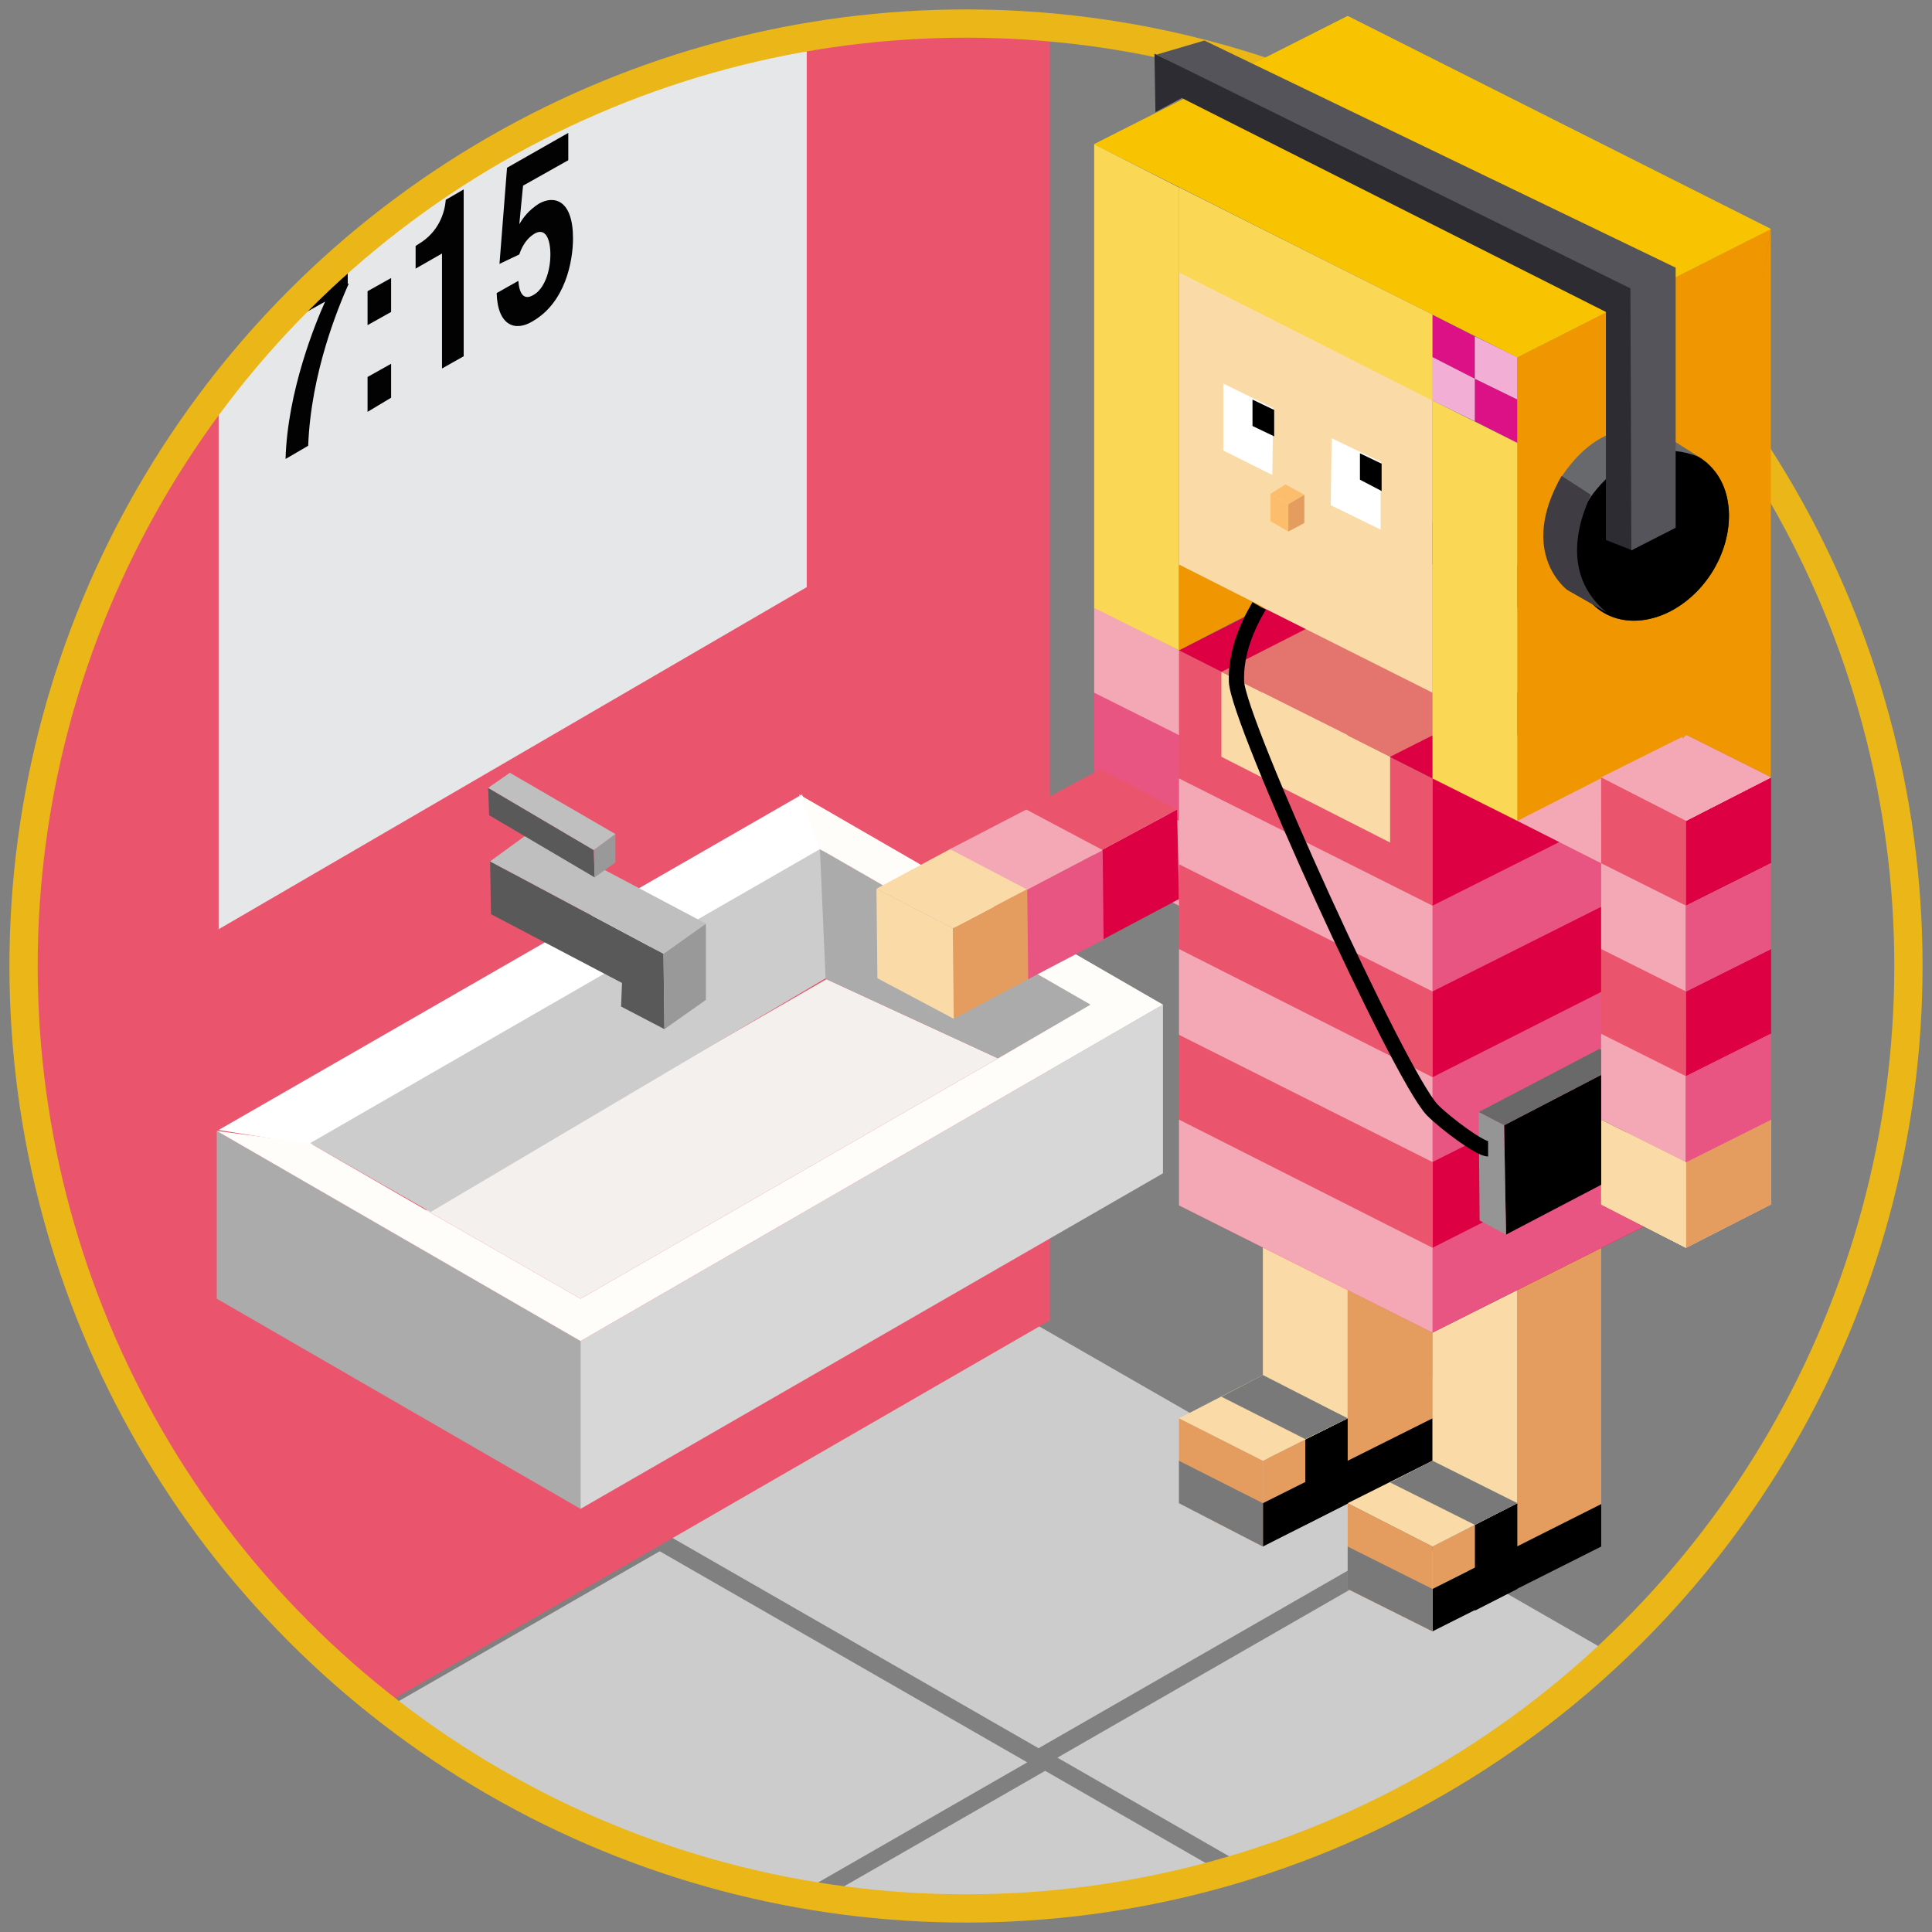 <?xml version="1.0" encoding="utf-8"?>
<!-- Generator: Adobe Illustrator 19.0.0, SVG Export Plug-In . SVG Version: 6.00 Build 0)  -->
<svg version="1.1" xmlns="http://www.w3.org/2000/svg" xmlns:xlink="http://www.w3.org/1999/xlink" x="0px" y="0px"
	 viewBox="0 0 205 205" style="enable-background:new 0 0 205 205;" xml:space="preserve">
<rect x="0" y="0" width="205" height="205" fill="#808080" stroke="none"/>
<style type="text/css">
	.st0{clip-path:url(#XMLID_255_);}
	.st1{fill:#CCCCCC;}
	.st2{fill-rule:evenodd;clip-rule:evenodd;fill:#EA556D;}
	.st3{fill-rule:evenodd;clip-rule:evenodd;fill:#E6E7E9;}
	.st4{fill:#ABABAB;}
	.st5{fill:#F4F0EE;}
	.st6{fill-rule:evenodd;clip-rule:evenodd;fill:#FFFFFF;}
	.st7{fill:#D7D7D8;}
	.st8{fill:#FFFDFA;}
	.st9{fill:#595959;}
	.st10{fill:#999999;}
	.st11{fill:#BFBFBF;}
	.st12{fill:#020202;}
	.st13{fill-rule:evenodd;clip-rule:evenodd;fill:#DD0344;}
	.st14{fill-rule:evenodd;clip-rule:evenodd;fill:#F3A9B4;}
	.st15{fill:none;stroke:#EAB618;stroke-width:3;stroke-miterlimit:10;}
	.st16{fill:#E2E3E5;}
	.st17{fill:#AEAEAE;}
	.st18{fill:#B1B1B1;}
	.st19{fill:#979797;}
	.st20{fill:#919191;}
	.st21{fill:#929292;}
	.st22{fill:#A5A5A5;}
	.st23{fill:#A2A2A2;}
	.st24{fill:#878787;}
	.st25{fill:#A3A3A3;}
	.st26{fill:#939393;}
	.st27{fill:#E3E2E4;}
	.st28{fill:#B3B5C8;}
	.st29{fill:#4990C7;}
	.st30{fill:#23295C;}
	.st31{fill:#242A5C;}
	.st32{fill:#ABADC0;}
	.st33{fill:#FCFDFD;}
	.st34{fill:#394E5E;}
	.st35{fill:#202F39;}
	.st36{fill:#85CEEF;}
	.st37{fill:#F7F8FB;}
	.st38{fill:#F5F7FA;}
	.st39{fill:#FCFEFD;}
	.st40{fill:#88898A;}
	.st41{fill:#E4E5E8;}
	.st42{fill:#9C9D9E;}
	.st43{clip-path:url(#XMLID_256_);fill:#999999;}
	.st44{clip-path:url(#XMLID_257_);fill:#BFBFBF;}
	.st45{fill:#FAFBFD;}
	.st46{fill:#EA556D;}
	.st47{clip-path:url(#XMLID_258_);fill:#BFBFBF;}
	.st48{clip-path:url(#XMLID_259_);fill:#999999;}
	.st49{fill:#F1F2F2;}
	.st50{fill:#FADBA8;}
	.st51{fill:#E49D5F;}
	.st52{fill:#797979;}
	.st53{fill:#E85582;}
	.st54{fill:#DD0144;}
	.st55{fill:#E4756E;}
	.st56{fill:#F4A582;}
	.st57{fill:#F4A8B5;}
	.st58{fill:#FAD754;}
	.st59{fill:#DC1185;}
	.st60{fill:#F3AED5;}
	.st61{fill:#F09600;}
	.st62{fill:#F8C300;}
	.st63{fill:#696969;}
	.st64{fill:#959595;}
	.st65{fill:none;stroke:#000000;stroke-width:1.617;stroke-linejoin:round;stroke-miterlimit:10;}
	.st66{fill-rule:evenodd;clip-rule:evenodd;}
	.st67{fill-rule:evenodd;clip-rule:evenodd;fill:#FCBD6D;}
	.st68{fill-rule:evenodd;clip-rule:evenodd;fill:#E49D5F;}
	.st69{fill-rule:evenodd;clip-rule:evenodd;fill:#2C2C32;}
	.st70{fill-rule:evenodd;clip-rule:evenodd;fill:#68696C;}
	.st71{fill-rule:evenodd;clip-rule:evenodd;fill:#403C43;}
	.st72{fill-rule:evenodd;clip-rule:evenodd;fill:#55545B;}
</style>
<g id="Layer_2">
	<g id="XMLID_7_">
		<defs>
			<circle id="XMLID_6_" cx="102.5" cy="102.5" r="100"/>
		</defs>
		<clipPath id="XMLID_255_">
			<use xlink:href="#XMLID_6_"  style="overflow:visible;"/>
		</clipPath>
		<g id="XMLID_185_" class="st0">
			<g id="XMLID_244_">
				<polygon id="XMLID_242_" class="st1" points="29.3,187.8 -9.7,210.2 29.3,232.6 68.3,210.2 				"/>
				<polygon id="XMLID_241_" class="st1" points="70.2,211.2 31.2,233.6 70.2,256 109.2,233.6 				"/>
				<polygon id="XMLID_240_" class="st1" points="31,187 70,209.4 109,187 70,164.6 				"/>
				<polygon id="XMLID_239_" class="st1" points="71.9,210.3 110.9,232.8 149.9,210.3 110.9,187.9 				"/>
				<polygon id="XMLID_238_" class="st1" points="71.2,163.1 110.2,185.5 149.2,163.1 110.2,140.7 				"/>
				<polygon id="XMLID_237_" class="st1" points="112.2,186.5 151.2,208.9 190.2,186.5 151.2,164.1 				"/>
				<polygon id="XMLID_236_" class="st2" points="-9.9,210.1 -9.4,24.9 111.4,-46.6 111.4,140.1 				"/>
				<polygon id="XMLID_235_" class="st3" points="23.2,98.6 23.2,29.5 85.6,-7.1 85.6,62.3 				"/>
				<polygon id="XMLID_234_" class="st4" points="61.6,142.3 23,120 23,137.8 61.6,160.1 				"/>
				<polygon id="XMLID_233_" class="st5" points="45.2,128.4 61.6,137.8 105.9,112.3 87.7,103.9 				"/>
				<polygon id="XMLID_232_" class="st6" points="85.1,84.3 23.2,119.9 33.1,121.5 87.5,90.2 				"/>
				<polygon id="XMLID_231_" class="st4" points="87.7,103.9 105.9,112.3 115.7,106.6 87,90.1 87,103.5 				"/>
				<polygon id="XMLID_230_" class="st1" points="66.8,101.8 66.6,101.9 66.4,102 32.9,121.3 45.7,128.6 87.6,103.8 87,90.1 
					67,101.6 67,101.7 				"/>
				<polygon id="XMLID_229_" class="st7" points="61.6,160.1 123.4,124.5 123.4,106.6 61.6,142.3 				"/>
				<polygon id="XMLID_228_" class="st8" points="123.4,106.6 84.8,84.3 87,90.1 115.7,106.6 105.9,112.3 61.6,137.8 45.2,128.4 
					44.5,128 32.9,121.3 23,120 61.6,142.3 				"/>
				<polygon id="XMLID_227_" class="st9" points="52,91.4 70.4,101.2 70.5,109.2 65.9,106.8 66,104.3 52.1,97 				"/>
				<polygon id="XMLID_226_" class="st10" points="70.5,109.2 74.9,106.1 74.9,98 70.4,101.2 				"/>
				<polygon id="XMLID_225_" class="st11" points="70.4,101.2 74.9,98 56.4,88.2 52,91.4 				"/>
				<polygon id="XMLID_224_" class="st9" points="51.8,83.6 63,90.2 63.1,93.1 51.9,86.5 				"/>
				<polygon id="XMLID_223_" class="st10" points="63.1,93.1 65.3,91.5 65.3,88.5 63,90.2 				"/>
				<polygon id="XMLID_222_" class="st11" points="63,90.2 65.3,88.5 54.1,82 51.8,83.6 				"/>
				<g id="XMLID_245_">
					<path id="XMLID_246_" class="st12" d="M37,30.1c-1.1,2.5-4,9.4-4.3,17.2l-2.4,1.4c0.2-7.2,3.2-14.5,4.2-16.7l-5.9,3.3l0-3.1
						l8.3-4.7V30.1z"/>
					<path id="XMLID_248_" class="st12" d="M41.5,33.1L39,34.5v-3.6l2.5-1.4V33.1z M41.5,42.2L39,43.7V40l2.5-1.4V42.2z"/>
					<path id="XMLID_251_" class="st12" d="M44.1,26.1l0.3-0.2c2.2-1.3,2.8-3.4,2.9-4.7l1.9-1.1v17.7l-2.3,1.3V26.9l-2.8,1.6V26.1z"
						/>
					<path id="XMLID_253_" class="st12" d="M55.1,23.8c0.4-0.7,1-1.5,2.1-2.2c1.6-0.9,3.6-0.4,3.6,3.7c0,2.4-0.8,6.8-4.3,8.8
						c-1.8,1.1-3.7,0.5-3.8-3l2.3-1.3c0.1,1.4,0.6,2.1,1.6,1.5c1.1-0.6,1.8-2.4,1.8-4.3c0-1.6-0.5-2.9-1.7-2.2
						c-0.3,0.2-1.1,0.7-1.6,2.2L53,28l0.8-10.2l6.5-3.7V17l-4.8,2.7L55.1,23.8z"/>
				</g>
				<polygon id="XMLID_220_" class="st13" points="-10,209.5 -24.3,199.8 -24.3,16.6 -9.3,25.1 				"/>
				<polygon id="XMLID_219_" class="st14" points="-24.1,16.7 -9.2,25.1 111.4,-46.5 96.3,-53.7 				"/>
			</g>
		</g>
	</g>
</g>
<g id="Layer_3">
	<circle id="XMLID_8_" class="st15" cx="102.5" cy="102.5" r="100"/>
</g>
<g id="Layer_1">
	<g id="XMLID_2_">
		<path id="XMLID_141_" class="st16" d="M-89.1,56.6c-0.4,0.3-0.9,0.4-0.9-0.3c0-0.8-0.2-1.6,0.1-2.4c0.9-1.9,1.7-3.8,2.6-5.7
			c0.3-0.8,0.8-1.1,1.5-0.6c1.6,1.4,3,1,4.7-0.1c3.9-2.4,7.9-4.6,11.8-6.9c1.1-0.7,2.3-0.7,3.5-0.5c1.1,0.2,1.3,0.9,0.9,2
			c-0.1,0.2-0.2,0.3-0.4,0.5c-0.1,0.1-0.2,0.2-0.4,0.3c-4.2,2.5-8.5,4.9-12.7,7.4c-0.4,0.2-1.1,0.3-1.1,0.9c0,0.6,0.8,0.3,1.1,0.6
			c1.1,0.9,1.3,1.8,0.7,3c-0.6-1.5-0.6-1.5-2.3-1.2c-2.8,0.4-5.5,0.8-8.3,1.3C-89.5,55.1-89.6,55.4-89.1,56.6z"/>
		<path id="XMLID_140_" class="st16" d="M-88.9,36.3c0.1-0.8,0.9-0.6,1.3-0.7C-84,35-80.5,34.5-77,34c0.7-0.1,0.7-0.1,0.5,0.7
			c-0.6,2.2-1.9,4.2-2.7,6.3c-0.1,0.3-0.3,0.5-0.7,0.6c-1.1-0.1-1.9-1.1-3-1.3c-2.1,0.8-4,2.2-6,3.3c-3.1,1.7-6,3.5-9.1,5.2
			c-0.6,0.3-1.2,0.3-1.9,0.3c-0.1,0-0.2,0-0.3,0c-0.2,0-0.5-0.2-0.7-0.2c-0.4,0.1-0.2,0.7-0.6,0.9c-0.4-0.7-0.3-1.5-0.4-2.3
			c-0.1-0.8,0.7-1.1,1.3-1.5c4.2-2.4,8.4-4.9,12.5-7.3c0.4-0.3,1.2-0.1,1.2-0.7c0-0.4-0.7-0.5-1-0.8C-88.2,36.9-88.6,36.8-88.9,36.3
			z"/>
		<path id="XMLID_134_" class="st17" d="M-97.8,48.5c5-3,10-6,15.1-8.7c0.3,0.6,0.5,1.2,0,1.8c-4.7,2.7-9.4,5.4-14,8
			c-0.3,0.2-0.7,0.3-1,0.5C-98.3,49.6-98.2,49.1-97.8,48.5z"/>
		<path id="XMLID_133_" class="st17" d="M-78.3,51.8c-0.3,0.1-0.7,0.2-1,0c-0.3-0.2-0.7-0.2-0.8-0.6c0-0.4,0.4-0.5,0.6-0.6
			c4.6-2.6,9.2-5.3,13.9-7.9c0.5,0.6,0.3,1.1,0,1.7c-4.1,2.4-8.2,4.8-12.3,7.2C-78,51.6-78.1,51.7-78.3,51.8z"/>
		<path id="XMLID_132_" class="st18" d="M-89.1,56.6c-0.8,0-0.7-0.5-0.7-1c0-0.6,0.4-0.8,0.9-0.9c2.2-0.3,4.4-0.6,6.5-1
			c1.1-0.2,2.3-0.3,3.4-0.5c1.4-0.2,1.4-0.3,1.4,1.2c0,0.2,0,0.3,0,0.5C-81.5,55.4-85.3,56-89.1,56.6z"/>
		<path id="XMLID_130_" class="st19" d="M-79.9,41.5c1-1.2,1.4-2.8,2.1-4.1c0.5-0.9,0.8-1.9,1.4-2.7c0.1,1-0.1,1.8-0.6,2.7
			c-0.8,1.6-1.5,3.3-2.3,5c-0.1,0.3-0.1,0.8-0.6,0.8C-80.3,42.6-80.4,42.1-79.9,41.5z"/>
		<path id="XMLID_129_" class="st20" d="M-79.9,41.5c0,0.6,0,1.1,0,1.7c-1-0.3-1.9-1-2.8-1.5c0-0.6,0-1.2,0-1.8
			C-81.8,40.4-80.9,41-79.9,41.5z"/>
		<path id="XMLID_128_" class="st21" d="M-88.9,36.3c0.9,0.5,1.8,1,2.9,1.6c-0.7,0.5-1.1,1.1-2,0.8C-89.2,38.3-88.9,37.2-88.9,36.3z
			"/>
		<path id="XMLID_127_" class="st22" d="M-97.8,48.5c0,0.6,0,1.1,0,1.7c-0.8,0.4-1.5,0.7-2.4,0.3c0-0.1,0-0.1,0-0.2
			c0-0.5-0.1-1,0.3-1.5C-99.2,48.8-98.5,48.8-97.8,48.5z"/>
		<path id="XMLID_126_" class="st23" d="M-100.9,48.5c0.2,0.1,0.5,0.2,0.7,0.3c0.2,0.5,0.2,1.1,0,1.6c0,0-0.1,0.1-0.1,0.1
			c-0.2-0.1-0.5,0-0.7-0.3C-101.2,49.6-101.3,49.1-100.9,48.5z"/>
		<path id="XMLID_125_" class="st24" d="M-100.9,48.5c0,0.6,0,1.1,0,1.7c-0.2-0.2-0.3-0.3-0.5-0.5c0-0.4,0-0.8,0-1.1
			C-101.3,48.2-101.1,48.3-100.9,48.5z"/>
		<path id="XMLID_124_" class="st25" d="M-65.3,42.4c0.2-0.1,0.3-0.2,0.5-0.2c-0.1,0.6,0.3,1.4-0.5,1.9
			C-65.5,43.5-65.5,43-65.3,42.4z"/>
		<path id="XMLID_107_" class="st26" d="M-100.2,50.4c0-0.5,0-1.1,0-1.6c0.1,0,0.1,0,0.2,0C-100,49.3-99.7,49.9-100.2,50.4z"/>
	</g>
	<g id="XMLID_1_">
		<path id="XMLID_145_" class="st27" d="M-147.6-51.1c-0.5-1.3-0.1-2.4,1.4-3.3c3.5-2,6.9-3.9,10.4-5.9c5-2.9,10-5.7,15.1-8.6
			c3.1-1.8,6.3-1.8,9.5,0c8.1,4.7,16.1,9.4,24.1,14.2c7,4.1,13.9,8.3,20.8,12.4c2.7,1.6,5.4,3.2,8.1,4.8c0.9,0.5,1.4,1.3,1.4,2.3
			c0.1,1.2,0.1,2.5,0.1,3.8c0,0.2-0.2,0.3-0.4,0.4c0,0-0.1-0.1-0.1-0.1c-0.4-0.7-0.1-1.4-0.2-2.1c0,0-0.1-0.1-0.1-0.1
			c0,0-0.1,0-0.1,0c-1.4,1.2-3,2-4.6,2.9c-7.2,4.1-14.4,8.1-21.6,12.2c-3.2,1.9-6.5,1.9-9.7,0c-12-7.1-24.1-14.2-36.1-21.4
			c-5.3-3.1-10.6-6.3-15.9-9.3C-146.5-49.5-147.3-50.1-147.6-51.1z"/>
		<path id="XMLID_142_" class="st28" d="M-147.6-51.1c1.6,2.1,4.1,3,6.2,4.3c5.5,3.3,11.1,6.6,16.7,9.8c7.7,4.5,15.4,9.1,23,13.6
			c2.7,1.6,5.4,3.2,8.1,4.8c3.2,1.9,6.3,1.9,9.6,0.1c4.8-2.7,9.5-5.4,14.3-8.1c3.6-2.1,7.3-4.1,10.9-6.2c0.4-0.2,0.7-0.6,1.1-0.9
			c0.6,0.3,0.3,0.9,0.3,1.3c0.1,0.4-0.1,0.8,0.1,1.2c0,0,0.1,0,0.1,0c0.3,2.1-0.8,3.2-2.5,4.1c-8,4.5-16,9-23.9,13.6
			c-3.6,2.1-7,2-10.6-0.2c-10-6-20.1-12-30.2-17.9c-7-4.1-14-8.3-21-12.4c-1.5-0.9-2.5-2-2.2-3.9C-147.5-48.9-147.6-50-147.6-51.1z"
			/>
		<path id="XMLID_114_" class="st29" d="M-94.8-22.7c-0.8,0.1-1.4-0.2-2-0.6c-14.4-8.5-28.7-17-43.1-25.5c-1.7-1-1.7-1.6,0-2.6
			c8.4-4.8,16.8-9.5,25.2-14.3c1.4-0.8,2.7-0.8,4,0C-96.4-57-81.9-48.5-67.5-40c1.5,0.9,1.5,1.5,0,2.4c-8.5,4.8-17,9.6-25.5,14.5
			C-93.6-22.8-94.2-22.6-94.8-22.7z"/>
		<path id="XMLID_113_" class="st30" d="M-77.7-24.7c-1.1,0-2.1-0.2-2.8-1c-0.6-0.6-0.7-1.3,0-1.7c2.2-1.4,4.4-3.2,7.1-3.6
			c1.2-0.2,2.3,0,3.2,1c0.5,0.5,0.6,1.2,0,1.5C-72.5-26.9-74.8-25.2-77.7-24.7z"/>
		<path id="XMLID_112_" class="st31" d="M-133.7-57c-0.4-0.2-1-0.1-1.2-0.7c-0.1-0.5,0.4-0.6,0.7-0.8c2.3-1.3,4.5-2.6,6.8-3.9
			c0.3-0.2,0.7-0.4,1.1-0.4c0.5,0,1,0.1,1.2,0.5c0.2,0.6-0.4,0.7-0.7,0.9c-2.2,1.3-4.4,2.5-6.6,3.8C-132.8-57.3-133.3-57.2-133.7-57
			z"/>
		<path id="XMLID_111_" class="st32" d="M-57.2-31.1c-0.5-0.8,0.1-1.8-0.4-2.6c0.2-0.3,0.4-0.6,0.5,0.1
			C-57.1-32.8-57.2-32-57.2-31.1z"/>
		<path id="XMLID_106_" class="st33" d="M-83.2-44c-6.4,3.7-12.5,7.2-18.7,10.8c-2.1,1.2-2.1,1.2-3.9-0.4c-1-0.9-1.9-1.8-2.6-2.9
			c-0.6-1-0.9-2-0.5-3.1c0.6-1.6,1.1-1.9,2.8-1.7c1.5,0.2,3.1,0.3,4.9,0.5c-1.2-1.2-1.9-2.6-3.9-2.3c0.7-0.8,1.5-1.1,2.2-1.5
			c0.2-0.1,0.4-0.1,0.5,0.1c0.8,1.7,2.7,1.2,4.1,1.9c-0.3-0.8-0.5-1.7-0.9-2.5c-0.4-0.9-0.1-1.2,0.8-1.4c2.8-0.6,5.6-0.6,8.4,0.1
			C-87.8-45.8-85.6-45.1-83.2-44z"/>
		<path id="XMLID_105_" class="st33" d="M-109.5-43.1c-2.1-0.1-4.2-0.4-5.9-1.9c-1.7-1.5-1.7-3.2,0.1-4.6c1.9-1.5,4.1-1.8,6.4-1.7
			c2,0.1,3.9,0.5,5.4,1.9c1.5,1.4,1.5,2.8,0,4.2C-105.2-43.5-107.3-43.3-109.5-43.1z"/>
	</g>
	<g id="XMLID_4_">
		<path id="XMLID_144_" class="st34" d="M373-29.8c-1.1-2.2-2.9-2.8-5.2-2.4c-14.6,2.5-29.3,4.9-43.9,7.6c-4.5,0.8-7.6,3.8-9.2,8.1
			c-7.7,21.1-15.5,42.1-23.2,63.2c-2.6,7.2-5.3,14.4-8,21.6c-0.9,2.4-1,4.5,1,6.4c1.8,1.7,2.9,4,5,5.5c-0.1-1.4-1.3-2.1-2-3.1
			c-0.4-0.6-1-1.1-1.5-1.9c6.5-0.7,12.7-2,19-3.1c8.7-1.6,17.5-3,26.2-4.6c4.8-0.9,8.4-3.7,10.1-8.4c8.6-23.4,17.2-46.8,25.8-70.2
			c1.8-4.9,3.8-9.8,5.6-14.8C373.1-27.2,373.4-28.5,373-29.8z"/>
		<path id="XMLID_143_" class="st35" d="M373-29.8c-0.6,4.6-2.8,8.6-4.3,12.9c-3,8.1-5.9,16.1-8.9,24.2c-3.1,8.3-6.1,16.7-9.2,25
			c-2.7,7.3-5.3,14.5-8,21.8c-1,2.6-1.5,5.4-3.3,7.8c-2.8,3.7-6.6,5.1-11,5.7c-8.1,1.2-16.3,2.6-24.4,4.2
			c-5.4,1.1-10.9,1.9-16.3,2.8c-0.8,0.1-1.6-0.1-2.8-0.1c1.7,2.1,3.2,3.9,4.7,5.7c1.2,0.8,2.4,0.6,3.7,0.4
			c14.5-2.5,28.9-4.9,43.4-7.4c4.4-0.8,7.7-3.5,9.2-7.7c10.6-28.6,21-57.2,31.5-85.7c0.8-2.1,0.8-4-1-5.7
			C375.1-27.2,374.1-28.6,373-29.8z"/>
		<path id="XMLID_110_" class="st36" d="M318.5-14.9c-0.8,0.7-1.3,1.6-1.7,2.6c-8.5,23.1-17,46.3-25.5,69.4
			c-0.2,0.4-0.3,0.9-0.5,1.3c-0.6,1.9-0.1,2.6,2,2.3c3.5-0.5,6.9-1.2,10.4-1.8c10.8-1.8,21.6-3.7,32.4-5.5c2.6-0.4,4.1-1.7,5-4.1
			c8.4-23.1,16.9-46.1,25.4-69.1c1.4-3.8,1.1-4.2-2.9-3.5c-13.9,2.4-27.8,4.7-41.7,7.1C320.3-16,319.3-15.6,318.5-14.9z"/>
		<path id="XMLID_109_" class="st37" d="M318.2,65.7c0.9-1,1.9-1.9,2.1-3.4c0.2-1.3-0.4-2.4-1.7-2.2c-3.9,0.5-8,0.4-11.5,2.6
			c-1.4,0.8-2.4,2.1-2.8,3.8c-0.2,1.2,0.2,2.3,1.5,2.2c4.1-0.4,8.3-0.5,12-2.7C318,65.9,318.1,65.7,318.2,65.7z"/>
		<path id="XMLID_108_" class="st38" d="M351.4-24.1c0.4-0.6,1.1-1.1,0.8-1.8c-0.3-0.9-1.2-0.5-1.8-0.4c-3.7,0.6-7.4,1.3-11.1,1.9
			c-1.1,0.2-2.1,0.6-2.7,1.6c-0.4,0.8-0.3,1.5,0.7,1.4c4.4-0.7,8.9-1.3,13.3-2.4C350.9-23.8,351.1-24,351.4-24.1z"/>
		<path id="XMLID_104_" class="st39" d="M329.8,19.6c-0.5-3.2-0.3-4,1.8-6.1c-1.4-0.2-2.5,0.2-3.7,0.4c-0.4,0.1-0.6,0.3-0.5,0.7
			c0.6,2.4-1.5,3.7-2.5,5.4c-0.4,0.6-0.7-0.1-0.9-0.5c-0.4-1-0.8-1.9-1-2.9c-0.3-1.1-0.8-1.1-1.8-0.7c-3,1.4-5.7,3.4-7.9,5.8
			c-3,3.3-5.2,7.2-7.4,11.5c3.7-0.6,7.1-1.2,10.5-1.8c7.3-1.2,14.6-2.5,21.9-3.7c2.6-0.4,2.5-0.4,3-3.1c0.4-2.2,0.7-4.5,0.4-6.7
			c-0.3-2.6-2.2-4.4-4.7-4.8c-1-0.1-1.5,0.5-2,1.1C333.2,15.9,331.6,17.7,329.8,19.6z"/>
		<path id="XMLID_103_" class="st39" d="M328.6,0.3c-2,1.9-4,4.1-4.7,7.2c-0.7,3.2,1.1,5.4,4.3,5.4c3.6,0,6.4-1.8,8.9-4
			c2.1-1.8,3.8-4,4.3-6.9c0.6-3.2-1.1-5.4-4.4-5.3C334.5-3.3,331.4-2,328.6,0.3z"/>
	</g>
	<g id="XMLID_3_">
		<path id="XMLID_218_" class="st40" d="M-204.1,127.4c0.7-0.4,1.7-0.4,2.4,0c0.2,0.1,0.3,0.2,0.4,0.3c0.3-0.4,0.1-0.8-0.4-1.1
			c-0.7-0.4-1.7-0.4-2.4,0c-0.5,0.3-0.6,0.7-0.4,1.1C-204.4,127.6-204.3,127.5-204.1,127.4"/>
		<path id="XMLID_217_" class="st40" d="M-211.6,129.1C-211.6,129.1-211.7,129.1-211.6,129.1c-0.2-0.1-0.2-0.2-0.3-0.2
			c0,0-0.1-0.1-0.1-0.1c-0.1-0.1-0.1-0.1-0.2-0.2c0,0-0.1-0.1-0.1-0.1c0-0.1-0.1-0.1-0.1-0.2c0,0,0-0.1-0.1-0.1
			c0-0.1-0.1-0.1-0.1-0.2c0,0,0-0.1-0.1-0.1c0,0,0-0.1-0.1-0.1c0,0,0-0.1,0-0.1c0,0,0-0.1,0-0.1c0,0,0-0.1,0-0.1c0,0,0-0.1,0-0.1
			c0,0,0,0,0,0c0,0.5,0,1,0,1.4c0,0.7,0.5,1.5,1.5,2l0-1.4C-211.4,129.3-211.5,129.2-211.6,129.1"/>
		<path id="XMLID_216_" class="st10" d="M-186.3,143.9C-186.3,143.8-186.3,143.8-186.3,143.9l-7.6-4.5l-17.4-10l0,1.4l25,14.4
			L-186.3,143.9C-186.3,143.9-186.3,143.9-186.3,143.9"/>
		<path id="XMLID_212_" class="st41" d="M-212.7,127.6c0,0,0,0.1,0,0.1c0,0,0,0.1,0,0.1c0,0.1,0,0.1,0.1,0.1c0,0,0,0.1,0.1,0.1
			c0,0.1,0.1,0.1,0.1,0.2c0,0,0,0.1,0.1,0.1c0,0.1,0.1,0.1,0.1,0.2c0,0,0.1,0.1,0.1,0.1c0,0.1,0.1,0.1,0.2,0.2c0,0,0.1,0.1,0.1,0.1
			c0.1,0.1,0.1,0.1,0.2,0.2c0,0,0.1,0,0.1,0.1c0.1,0.1,0.2,0.1,0.3,0.2l17.4,10l7.6,4.4c0-0.7,0.5-1.4,1.4-1.9l9.5-5.5l-24-13.9
			c-1.9-1.1-5.1-1.1-7,0l-4.9,2.8c-1,0.6-1.4,1.3-1.4,2c0,0,0,0.1,0,0.1C-212.7,127.5-212.7,127.6-212.7,127.6 M-198.9,129.6
			c0.7-0.4,1.7-0.4,2.4,0c0.7,0.4,0.7,1,0,1.4c-0.7,0.4-1.7,0.4-2.4,0C-199.6,130.6-199.6,130-198.9,129.6 M-204.1,126.6
			c0.7-0.4,1.7-0.4,2.4,0c0.7,0.4,0.7,1,0,1.4c-0.7,0.4-1.7,0.4-2.4,0C-204.8,127.6-204.8,127-204.1,126.6"/>
		<path id="XMLID_211_" class="st41" d="M-212.6,128c0,0,0-0.1-0.1-0.1C-212.6,127.9-212.6,128-212.6,128"/>
		<path id="XMLID_210_" class="st41" d="M-212,128.8c-0.1-0.1-0.1-0.1-0.2-0.2C-212.1,128.7-212.1,128.8-212,128.8"/>
		<path id="XMLID_209_" class="st41" d="M-212.7,127.8c0,0,0-0.1,0-0.1C-212.7,127.7-212.7,127.7-212.7,127.8"/>
		<path id="XMLID_208_" class="st41" d="M-211.7,129.1c-0.1-0.1-0.1-0.1-0.2-0.2C-211.8,129-211.8,129-211.7,129.1"/>
		<path id="XMLID_207_" class="st41" d="M-212.2,128.6c0-0.1-0.1-0.1-0.1-0.2C-212.3,128.5-212.3,128.5-212.2,128.6"/>
		<path id="XMLID_206_" class="st41" d="M-212.4,128.3c0,0-0.1-0.1-0.1-0.1C-212.5,128.2-212.5,128.3-212.4,128.3"/>
		<path id="XMLID_205_" class="st41" d="M-211.6,129.1c0.1,0.1,0.2,0.1,0.3,0.2C-211.4,129.3-211.5,129.2-211.6,129.1"/>
		<path id="XMLID_204_" class="st41" d="M-212.7,127.5c0,0,0-0.1,0-0.1C-212.7,127.4-212.7,127.4-212.7,127.5"/>
		<path id="XMLID_203_" class="st41" d="M-211.3,129.4l17.4,10L-211.3,129.4z"/>
		<path id="XMLID_202_" class="st40" d="M-198.9,130.3c0.7-0.4,1.7-0.4,2.4,0c0.2,0.1,0.3,0.2,0.4,0.3c0.3-0.4,0.1-0.8-0.4-1.1
			c-0.7-0.4-1.7-0.4-2.4,0c-0.5,0.3-0.6,0.7-0.4,1.1C-199.2,130.5-199.1,130.4-198.9,130.3"/>
		<path id="XMLID_201_" class="st42" d="M-187.3,145.3C-187.3,145.3-187.3,145.3-187.3,145.3C-187.3,145.3-187.3,145.3-187.3,145.3"
			/>
		<g id="XMLID_198_">
			<defs>
				<path id="XMLID_199_" d="M-188.3,148.1c0,0.7,0.5,1.5,1.5,2l0-4.9c-1-0.6-1.5-1.3-1.5-2L-188.3,148.1z"/>
			</defs>
			<clipPath id="XMLID_256_">
				<use xlink:href="#XMLID_199_"  style="overflow:visible;"/>
			</clipPath>
			<path id="XMLID_200_" class="st43" d="M-186.8,145.2l0,4.9c-1-0.6-1.5-1.3-1.5-2l0-4.9C-188.3,143.9-187.8,144.7-186.8,145.2"/>
		</g>
		<polygon id="XMLID_197_" class="st10" points="-170.6,154.6 -170.6,159.4 -187,150 -187,145.1 		"/>
		<path id="XMLID_196_" class="st10" d="M-163.7,154.5l0,4.9c-0.9,0.6-2.3,0.8-3.5,0.8l0-4.9C-166,155.4-164.6,155.1-163.7,154.5"/>
		<path id="XMLID_195_" class="st10" d="M-167.1,155.4l0,4.9c-1.3,0-2.6-0.3-3.6-0.8l0-4.9C-169.7,155.1-168.4,155.4-167.1,155.4"/>
		<g id="XMLID_191_">
			<defs>
				<path id="XMLID_192_" d="M-151.9,147.7l0,4.9c1-0.6,1.4-1.3,1.4-2c0-1.6,0-3.3,0-4.9C-150.5,146.4-151,147.1-151.9,147.7z"/>
			</defs>
			<clipPath id="XMLID_257_">
				<use xlink:href="#XMLID_192_"  style="overflow:visible;"/>
			</clipPath>
			<path id="XMLID_194_" class="st44" d="M-150.5,145.7l0,4.9c0,0.4-0.1,0.8-0.4,1.1l0-4.9C-150.6,146.4-150.5,146-150.5,145.7"/>
			<path id="XMLID_193_" class="st44" d="M-150.9,146.8l0,4.9c-0.2,0.3-0.6,0.6-1,0.9l0-4.9C-151.5,147.4-151.1,147.1-150.9,146.8"
				/>
		</g>
		<polygon id="XMLID_190_" class="st11" points="-151.9,147.7 -151.9,152.6 -163.7,159.4 -163.7,154.5 		"/>
		<path id="XMLID_189_" class="st45" d="M-151.9,143.6c1.9,1.1,1.9,2.9,0,4.1l-11.8,6.9c-1.9,1.1-5.1,1.1-7,0l-16.1-9.3
			c-1.9-1.1-1.9-2.9,0-4.1l11.8-6.8c1.9-1.1,5.1-1.1,7,0L-151.9,143.6z"/>
		<path id="XMLID_188_" class="st46" d="M-167.2,154.1c-1.1,0-2.1-0.2-2.9-0.7l-16.1-9.3c-0.5-0.3-0.8-0.7-0.8-1
			c0-0.3,0.3-0.6,0.8-0.9l11.8-6.8c0.7-0.4,1.8-0.7,2.9-0.7c1.1,0,2.1,0.2,2.9,0.7l16.1,9.3c0.5,0.3,0.8,0.7,0.8,1
			c0,0.3-0.3,0.6-0.8,0.9l-11.8,6.8C-165.1,153.9-166.1,154.1-167.2,154.1"/>
		<g id="XMLID_147_">
			<defs>
				<path id="XMLID_184_" d="M-125.8,169.1l0,1.4c1-0.6,1.4-1.3,1.4-2l0-1.4C-124.3,167.8-124.8,168.6-125.8,169.1z"/>
			</defs>
			<clipPath id="XMLID_258_">
				<use xlink:href="#XMLID_184_"  style="overflow:visible;"/>
			</clipPath>
			<path id="XMLID_187_" class="st47" d="M-124.3,167.1l0,1.4c0,0.4-0.1,0.8-0.4,1.1l0-1.4C-124.5,167.9-124.3,167.5-124.3,167.1"/>
			<path id="XMLID_186_" class="st47" d="M-124.7,168.2l0,1.4c-0.2,0.3-0.6,0.6-1,0.9l0-1.4C-125.3,168.9-125,168.6-124.7,168.2"/>
		</g>
		<polygon id="XMLID_146_" class="st11" points="-125.8,169.1 -125.8,170.5 -130.6,173.4 -130.6,172 		"/>
		<polygon id="XMLID_139_" class="st10" points="-137.6,172 -137.6,173.4 -163.7,158.3 -163.7,156.9 		"/>
		<g id="XMLID_135_">
			<defs>
				<path id="XMLID_136_" d="M-137.6,172l0,1.4c1.9,1.1,5.1,1.1,7,0l0-1.4C-132.6,173.1-135.7,173.1-137.6,172z"/>
			</defs>
			<clipPath id="XMLID_259_">
				<use xlink:href="#XMLID_136_"  style="overflow:visible;"/>
			</clipPath>
			<path id="XMLID_138_" class="st48" d="M-130.6,172l0,1.4c-0.9,0.6-2.2,0.8-3.4,0.8l0-1.4C-132.8,172.8-131.6,172.5-130.6,172"/>
			<path id="XMLID_137_" class="st48" d="M-134.1,172.8l0,1.4c-1.3,0-2.6-0.3-3.6-0.8l0-1.4C-136.7,172.5-135.4,172.8-134.1,172.8"
				/>
		</g>
		<path id="XMLID_131_" class="st41" d="M-125.8,165.1l-25.9-15l-11.9,6.8l26,15c1.9,1.1,5.1,1.1,7,0l4.9-2.8
			C-123.8,168-123.8,166.2-125.8,165.1"/>
		<path id="XMLID_123_" class="st46" d="M-160.9,141.3c0.8,0.4,0.8,1.1,0,1.6l-12,7c-0.8,0.4-2,0.4-2.7,0l-4.4-2.5
			c-0.8-0.4-0.8-1.1,0-1.6l12-7c0.8-0.4,2-0.4,2.7,0L-160.9,141.3z"/>
		<path id="XMLID_119_" class="st49" d="M-178.6,145.9l2.3-1.3c0.7-0.4,1.8-0.8,3.3,0c1.7,1,0.9,1.6,0.1,1.9c-0.3,0.2-1,0.5-1.1,0.5
			l1.9,1.1l-1.4,0.8L-178.6,145.9z M-174.2,146c0.3-0.2,0.2-0.3-0.2-0.5c-0.4-0.2-0.6-0.2-0.9-0.1l-0.8,0.5l1.1,0.6L-174.2,146z"/>
		<path id="XMLID_116_" class="st49" d="M-173.3,142.9l1.6-0.9l6.8,2.1l-1.4,0.8l-1.2-0.3l-1.4,0.8l0.6,0.7l-1.4,0.8L-173.3,142.9z
			 M-169,144l-1.8-0.6l1,1.1L-169,144z"/>
		<polygon id="XMLID_115_" class="st49" points="-169.4,140.6 -166.3,141.5 -167.9,139.7 -166.3,138.9 -164.2,142 -162.8,142.8 
			-164.2,143.6 -165.6,142.8 -170.9,141.5 		"/>
	</g>
	<g id="XMLID_243_">
		<polygon id="XMLID_183_" class="st50" points="143,123.3 134,132.4 134,146 143,150.5 		"/>
		<polygon id="XMLID_182_" class="st51" points="143,123.3 152,118.8 152,150.5 143,155 		"/>
		<polygon id="XMLID_181_" class="st51" points="134,155 152,146 152,150.5 134,159.5 		"/>
		<polygon id="XMLID_180_" points="134,159.5 152,150.5 152,155 134,164.1 		"/>
		<polygon id="XMLID_179_" points="138.5,161.8 143,159.5 143,150.5 138.5,152.7 		"/>
		<polygon id="XMLID_178_" class="st50" points="134,155 125.1,150.5 134,145.9 143,150.5 		"/>
		<polygon id="XMLID_177_" class="st52" points="143,150.5 134,145.9 129.6,148.2 138.5,152.7 		"/>
		<polygon id="XMLID_176_" class="st51" points="125.1,150.5 134,155 134,164.1 125.1,159.5 		"/>
		<polygon id="XMLID_175_" class="st52" points="125.1,155 134,159.5 134,164.1 125.1,159.5 		"/>
		<polygon id="XMLID_174_" class="st50" points="161,132.4 152,141.4 152,155 161,159.5 		"/>
		<polygon id="XMLID_173_" class="st51" points="161,132.4 169.9,127.8 169.9,159.5 161,164.1 		"/>
		<polygon id="XMLID_172_" class="st51" points="152,164.1 169.9,155 169.9,159.6 152,168.6 		"/>
		<polygon id="XMLID_171_" points="152,168.6 169.9,159.6 169.9,164.1 152,173.1 		"/>
		<polygon id="XMLID_170_" points="156.5,170.9 161,168.6 161,159.5 156.5,161.8 		"/>
		<polygon id="XMLID_169_" class="st50" points="152,164.1 143,159.5 152,155 161,159.5 		"/>
		<polygon id="XMLID_168_" class="st52" points="161,159.5 152,155 147.5,157.3 156.5,161.8 		"/>
		<polygon id="XMLID_167_" class="st51" points="143,159.5 152,164.1 152,173.1 143,168.6 		"/>
		<polygon id="XMLID_166_" class="st52" points="143,164.1 152,168.6 152,173.1 143,168.6 		"/>
		<polygon id="XMLID_165_" class="st53" points="116.1,91.6 116.1,73.5 125.1,73.5 125.1,96.1 		"/>
		<polygon id="XMLID_164_" class="st54" points="152,82.5 152,141.4 178.9,127.9 178.9,69 		"/>
		<polygon id="XMLID_163_" class="st53" points="152,105.2 178.9,91.7 178.9,82.6 152,96.1 		"/>
		<polygon id="XMLID_162_" class="st53" points="152,141.4 178.9,127.9 178.9,118.8 152,132.4 		"/>
		<polygon id="XMLID_161_" class="st53" points="152,123.3 178.9,109.8 178.9,100.7 152,114.3 		"/>
		<polygon id="XMLID_160_" class="st46" points="178.9,87.1 169.9,82.5 169.9,118.8 178.9,123.3 		"/>
		<polygon id="XMLID_159_" class="st46" points="178.9,87.1 169.9,82.5 169.9,118.8 178.9,123.3 		"/>
		<polygon id="XMLID_158_" class="st54" points="178.9,87.1 187.9,82.5 187.9,118.8 178.9,123.3 		"/>
		<polygon id="XMLID_157_" class="st54" points="178.9,87.1 187.9,82.5 187.9,118.8 178.9,123.3 		"/>
		<polygon id="XMLID_156_" class="st54" points="178.9,87.1 187.9,82.5 187.9,118.8 178.9,123.3 		"/>
		<polygon id="XMLID_155_" class="st46" points="152,82.6 152,141.4 125.1,127.9 125.1,69 		"/>
		<polyline id="XMLID_154_" class="st54" points="125.1,69 152,55.4 178.9,69 152,82.6 		"/>
		<polyline id="XMLID_153_" class="st55" points="129.6,71.3 152,59.9 169.9,69 147.5,80.3 		"/>
		<polygon id="XMLID_152_" class="st50" points="152,33.4 125.1,19.9 125.1,60 152,73.5 		"/>
		<polygon id="XMLID_151_" class="st50" points="178.9,123.3 169.9,118.8 169.9,127.8 178.9,132.4 		"/>
		<polygon id="XMLID_150_" class="st50" points="178.9,123.3 169.9,118.8 169.9,127.8 178.9,132.4 		"/>
		<polygon id="XMLID_149_" class="st50" points="178.9,123.3 169.9,118.8 169.9,127.8 178.9,132.4 		"/>
		<polygon id="XMLID_148_" class="st50" points="178.9,123.3 169.9,118.8 169.9,127.8 178.9,132.4 		"/>
		<polygon id="XMLID_122_" class="st56" points="178.9,123.3 187.9,118.8 187.9,127.8 178.9,132.4 		"/>
		<polygon id="XMLID_102_" class="st56" points="178.9,123.3 187.9,118.8 187.9,127.8 178.9,132.4 		"/>
		<polygon id="XMLID_101_" class="st56" points="178.9,123.3 187.9,118.8 187.9,127.8 178.9,132.4 		"/>
		<polygon id="XMLID_100_" class="st56" points="178.9,123.3 187.9,118.8 187.9,127.8 178.9,132.4 		"/>
		<polygon id="XMLID_99_" class="st51" points="178.9,123.3 187.9,118.8 187.9,127.8 178.9,132.4 		"/>
		<polygon id="XMLID_98_" class="st50" points="138.5,84.8 143,78 134,73.5 		"/>
		<polygon id="XMLID_97_" class="st50" points="147.5,89.4 129.6,80.3 129.6,71.3 147.5,80.3 		"/>
		<polygon id="XMLID_96_" class="st57" points="152,123.3 125.1,109.8 125.1,100.7 152,114.3 		"/>
		<polygon id="XMLID_95_" class="st57" points="152,141.4 125.1,127.9 125.1,118.8 152,132.4 		"/>
		<polygon id="XMLID_94_" class="st57" points="152,105.2 125.1,91.7 125.1,82.6 152,96.1 		"/>
		<polygon id="XMLID_93_" class="st57" points="169.9,91.6 161,87.1 161,78 169.9,82.6 		"/>
		<polygon id="XMLID_92_" class="st57" points="178.9,105.2 169.9,100.7 169.9,91.6 178.9,96.1 		"/>
		<polygon id="XMLID_91_" class="st57" points="178.9,123.3 169.9,118.8 169.9,109.7 178.9,114.2 		"/>
		<polygon id="XMLID_90_" class="st57" points="178.9,123.3 169.9,118.8 169.9,109.7 178.9,114.2 		"/>
		<polygon id="XMLID_89_" class="st57" points="178.9,123.3 169.9,118.8 169.9,109.7 178.9,114.2 		"/>
		<polygon id="XMLID_88_" class="st57" points="116.1,73.5 125.1,78 125.1,69 116.1,64.4 		"/>
		<polygon id="XMLID_87_" class="st57" points="116.1,91.6 125.1,96.1 125.1,87.1 116.1,82.6 		"/>
		<polygon id="XMLID_86_" class="st58" points="152,33.4 125.1,19.9 125.1,28.9 152,42.5 		"/>
		<polygon id="XMLID_85_" class="st59" points="156.5,40.2 152,37.9 152,33.4 156.5,35.7 		"/>
		<polygon id="XMLID_84_" class="st60" points="161,42.4 156.5,40.2 156.5,35.7 161,37.9 		"/>
		<polygon id="XMLID_83_" class="st60" points="156.5,44.7 152,42.5 152,37.9 156.5,40.2 		"/>
		<polygon id="XMLID_82_" class="st59" points="161,47 156.5,44.7 156.5,40.2 161,42.4 		"/>
		<polygon id="XMLID_81_" class="st61" points="178.9,78 161,87.1 161,37.9 187.9,24.3 		"/>
		<polygon id="XMLID_80_" class="st62" points="143,1.7 116.1,15.3 161,37.9 187.9,24.3 		"/>
		<polygon id="XMLID_79_" class="st58" points="161,87.1 152,82.6 152,42.5 161,47 		"/>
		<polygon id="XMLID_78_" class="st61" points="187.9,82.5 177.5,77.3 187.9,69 		"/>
		<polygon id="XMLID_77_" class="st58" points="116.1,15.3 116.1,64.5 125.1,69 125.1,19.9 		"/>
		<polygon id="XMLID_76_" class="st61" points="125.1,59.9 125.1,69 134,64.4 		"/>
		<polygon id="XMLID_75_" class="st57" points="178.9,87.1 169.9,82.5 178.9,78 187.9,82.5 		"/>
		<polygon id="XMLID_74_" class="st57" points="178.9,87.1 169.9,82.5 178.9,78 187.9,82.5 		"/>
		<polygon id="XMLID_73_" class="st57" points="178.9,87.1 169.9,82.5 178.9,78 187.9,82.5 		"/>
		<polygon id="XMLID_72_" class="st62" points="143,1.7 116.1,15.3 161,37.9 187.9,24.3 		"/>
		<polygon id="XMLID_71_" class="st61" points="187.9,24.3 187.9,69.3 178.5,78.4 		"/>
		<polygon id="XMLID_70_" class="st51" points="101.1,98.5 101.2,108.1 109.3,103.8 109.1,94.3 		"/>
		<polygon id="XMLID_69_" points="159.6,119.4 159.8,131 172.6,124.3 172.5,112.7 		"/>
		<polygon id="XMLID_68_" class="st63" points="159.6,119.4 156.9,118 169.7,111.3 172.5,112.7 		"/>
		<polygon id="XMLID_67_" class="st64" points="159.6,119.4 159.8,131 157,129.5 156.9,118 		"/>
		<polygon id="XMLID_66_" class="st50" points="101.1,98.5 93,94.3 101,90 109.1,94.3 		"/>
		<polygon id="XMLID_65_" class="st54" points="124.9,85.9 125.1,95.4 117,99.7 116.9,90.2 		"/>
		<polygon id="XMLID_64_" class="st53" points="117,90.2 117.1,99.7 109.1,103.9 109,94.4 		"/>
		<polygon id="XMLID_63_" class="st46" points="124.9,85.9 116.8,81.6 108.8,85.9 116.9,90.2 		"/>
		<polygon id="XMLID_62_" class="st57" points="117,90.2 108.9,85.9 100.8,90.1 109,94.4 		"/>
		<polygon id="XMLID_61_" class="st50" points="101.1,98.5 101.2,108.1 93.1,103.8 93,94.3 		"/>
		<path id="XMLID_60_" class="st65" d="M133.6,64.3c-1.3,2.2-2.5,5-2.4,8c0.1,4.1,17.3,41.9,20.8,45.5c1.4,1.4,5,4.1,5.9,4.1"/>
		<polygon id="XMLID_59_" class="st46" points="178.9,87.1 169.9,82.5 169.9,118.8 178.9,123.3 		"/>
		<polygon id="XMLID_58_" class="st50" points="178.9,123.3 169.9,118.8 169.9,127.8 178.9,132.4 		"/>
		<polygon id="XMLID_57_" class="st57" points="178.9,105.2 169.9,100.7 169.9,91.6 178.9,96.1 		"/>
		<polygon id="XMLID_56_" class="st57" points="178.9,123.3 169.9,118.8 169.9,109.7 178.9,114.2 		"/>
		<polygon id="XMLID_55_" class="st53" points="178.9,105.2 187.9,100.7 187.9,91.6 178.9,96.1 		"/>
		<polygon id="XMLID_54_" class="st53" points="178.9,105.2 187.9,100.7 187.9,91.6 178.9,96.1 		"/>
		<polygon id="XMLID_53_" class="st53" points="178.9,105.2 187.9,100.7 187.9,91.6 178.9,96.1 		"/>
		<polygon id="XMLID_52_" class="st53" points="178.9,105.2 187.9,100.7 187.9,91.6 178.9,96.1 		"/>
		<polygon id="XMLID_51_" class="st53" points="178.9,123.3 187.9,118.8 187.9,109.7 178.9,114.2 		"/>
		<polygon id="XMLID_50_" class="st53" points="178.9,123.3 187.9,118.8 187.9,109.7 178.9,114.2 		"/>
		<polygon id="XMLID_49_" class="st53" points="178.9,123.3 187.9,118.8 187.9,109.7 178.9,114.2 		"/>
		<polygon id="XMLID_48_" class="st53" points="178.9,123.3 187.9,118.8 187.9,109.7 178.9,114.2 		"/>
		<polygon id="XMLID_47_" class="st53" points="178.9,123.3 187.9,118.8 187.9,109.7 178.9,114.2 		"/>
		<polygon id="XMLID_46_" class="st6" points="135.1,43.3 135,50.4 129.8,47.8 129.8,40.7 		"/>
		<polygon id="XMLID_45_" class="st66" points="135.2,46.3 132.9,45.2 132.9,42.4 135.2,43.5 		"/>
		<polygon id="XMLID_44_" class="st6" points="146.5,49 146.5,56.2 141.2,53.6 141.3,46.5 		"/>
		<polygon id="XMLID_43_" class="st66" points="146.6,52.1 144.3,50.9 144.3,48.1 146.6,49.2 		"/>
		<polygon id="XMLID_42_" class="st67" points="136.7,56.4 134.8,55.3 134.8,52.4 136.7,53.5 136.7,54.1 		"/>
		<polygon id="XMLID_41_" class="st67" points="138.4,52.5 136.7,53.5 134.8,52.4 136.4,51.4 		"/>
		<polygon id="XMLID_40_" class="st68" points="136.7,53.5 138.4,52.5 138.4,53.2 138.4,54.8 138.4,55.5 136.7,56.4 		"/>
		<path id="XMLID_39_" class="st69" d="M181.7,49.7c-2.8-3.2-8-2.6-11.6,1.3c-3.6,3.9-4.2,9.6-1.4,12.8c2.8,3.2,8,2.6,11.6-1.3
			C183.9,58.6,184.5,52.8,181.7,49.7z"/>
		<path id="XMLID_38_" class="st66" d="M181.7,49.7c-2.8-3.2-8-2.6-11.6,1.3c-3.6,3.9-4.2,9.6-1.4,12.8c2.8,3.2,8,2.6,11.6-1.3
			C183.9,58.6,184.5,52.8,181.7,49.7z"/>
		<path id="XMLID_37_" class="st70" d="M180.3,48.5l-4.1-2.6c0,0-6-2.7-10.9,5.3l3.3,1.8C168.6,53,173.2,45.6,180.3,48.5z"/>
		<path id="XMLID_36_" class="st71" d="M170.5,65l-4.2-2.4c0,0-5.3-3.9-0.6-12.1l3.1,2C168.9,52.6,164.5,60.1,170.5,65z"/>
		<polygon id="XMLID_35_" class="st69" points="170.4,57.3 170.4,33.1 125.4,10.4 122.6,11.9 122.5,5.7 173.2,29.9 173.2,58.4 		"/>
		<polygon id="XMLID_5_" class="st72" points="177.8,28.4 177.8,56 173.1,58.4 173,30.6 122.7,5.8 127.8,4.3 		"/>
	</g>
</g>
</svg>
